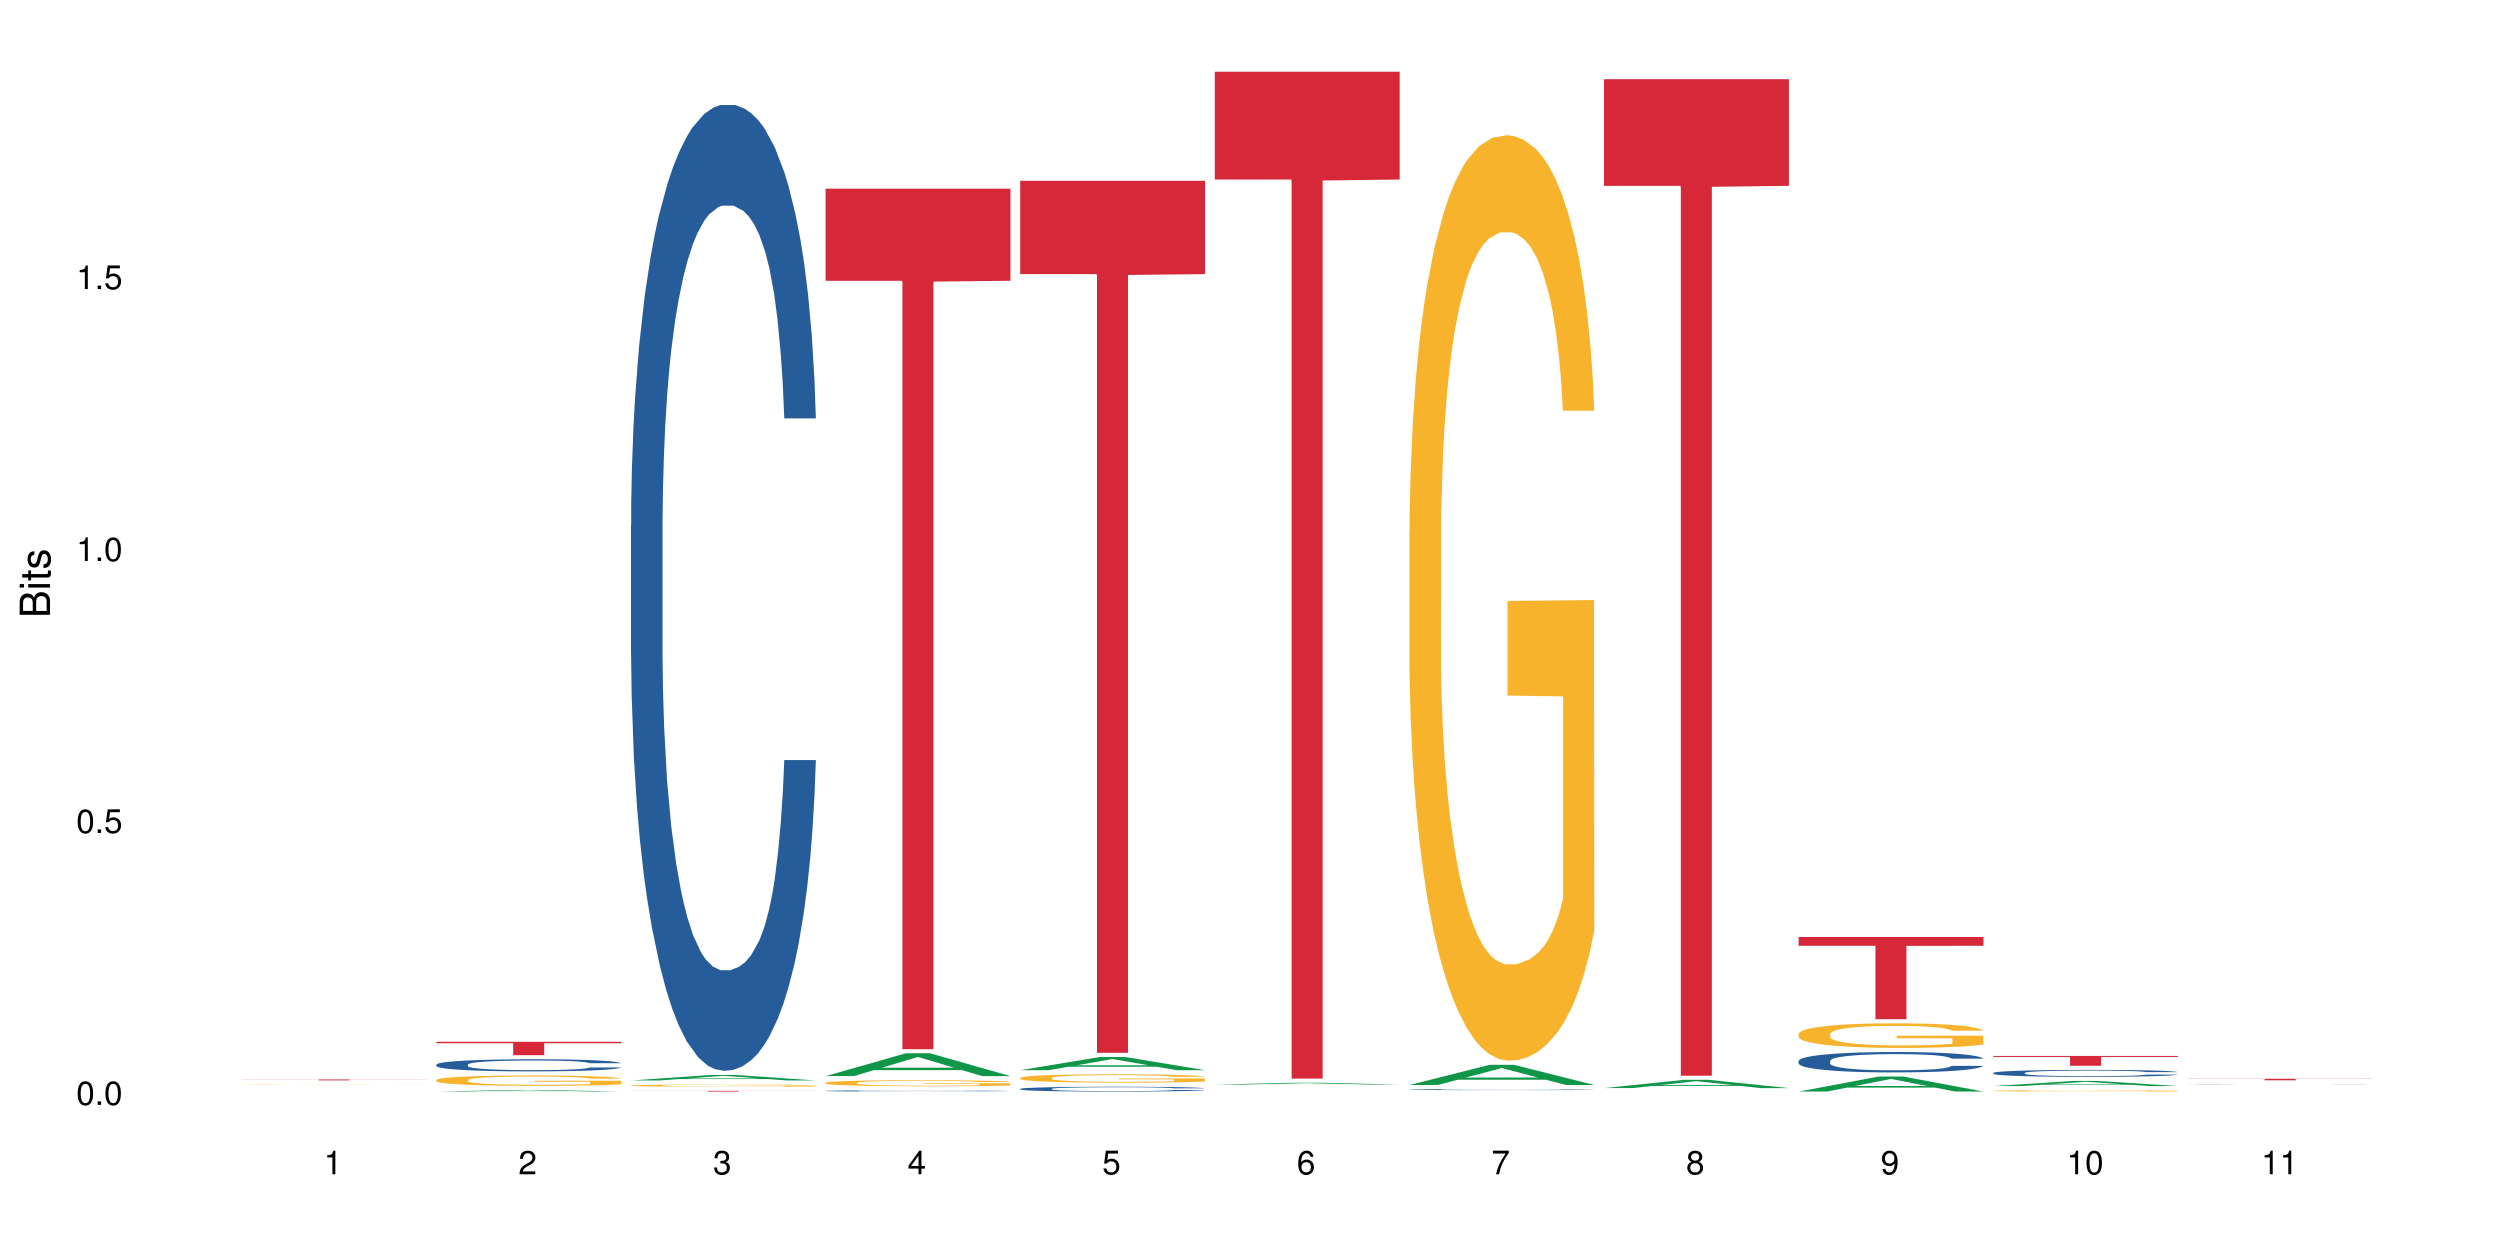 <?xml version="1.0" encoding="UTF-8"?>
<svg xmlns="http://www.w3.org/2000/svg" xmlns:xlink="http://www.w3.org/1999/xlink" width="720pt" height="360pt" viewBox="0 0 720 360" version="1.1">
<defs>
<g>
<symbol overflow="visible" id="glyph0-0">
<path style="stroke:none;" d=""/>
</symbol>
<symbol overflow="visible" id="glyph0-1">
<path style="stroke:none;" d="M 2.641 -6.797 C 2 -6.797 1.422 -6.531 1.078 -6.047 C 0.641 -5.453 0.406 -4.547 0.406 -3.297 C 0.406 -1 1.188 0.219 2.641 0.219 C 4.078 0.219 4.859 -1 4.859 -3.234 C 4.859 -4.562 4.656 -5.438 4.203 -6.047 C 3.844 -6.531 3.281 -6.797 2.641 -6.797 Z M 2.641 -6.047 C 3.547 -6.047 4 -5.125 4 -3.312 C 4 -1.375 3.562 -0.484 2.625 -0.484 C 1.734 -0.484 1.281 -1.422 1.281 -3.281 C 1.281 -5.141 1.734 -6.047 2.641 -6.047 Z M 2.641 -6.047 "/>
</symbol>
<symbol overflow="visible" id="glyph0-2">
<path style="stroke:none;" d="M 1.828 -1 L 0.828 -1 L 0.828 0 L 1.828 0 Z M 1.828 -1 "/>
</symbol>
<symbol overflow="visible" id="glyph0-3">
<path style="stroke:none;" d="M 4.562 -6.797 L 1.062 -6.797 L 0.547 -3.094 L 1.328 -3.094 C 1.719 -3.562 2.047 -3.734 2.578 -3.734 C 3.484 -3.734 4.062 -3.109 4.062 -2.094 C 4.062 -1.125 3.484 -0.531 2.578 -0.531 C 1.828 -0.531 1.375 -0.906 1.188 -1.672 L 0.328 -1.672 C 0.453 -1.109 0.547 -0.844 0.75 -0.594 C 1.125 -0.078 1.828 0.219 2.594 0.219 C 3.969 0.219 4.922 -0.781 4.922 -2.219 C 4.922 -3.562 4.031 -4.484 2.719 -4.484 C 2.25 -4.484 1.859 -4.359 1.469 -4.062 L 1.734 -5.969 L 4.562 -5.969 Z M 4.562 -6.797 "/>
</symbol>
<symbol overflow="visible" id="glyph0-4">
<path style="stroke:none;" d="M 2.484 -4.844 L 2.484 0 L 3.328 0 L 3.328 -6.797 L 2.766 -6.797 C 2.469 -5.75 2.281 -5.609 0.984 -5.453 L 0.984 -4.844 Z M 2.484 -4.844 "/>
</symbol>
<symbol overflow="visible" id="glyph0-5">
<path style="stroke:none;" d="M 4.859 -0.828 L 1.281 -0.828 C 1.359 -1.391 1.672 -1.75 2.5 -2.234 L 3.469 -2.75 C 4.406 -3.266 4.906 -3.969 4.906 -4.812 C 4.906 -5.375 4.672 -5.906 4.266 -6.266 C 3.859 -6.625 3.375 -6.797 2.719 -6.797 C 1.859 -6.797 1.219 -6.5 0.844 -5.922 C 0.609 -5.562 0.5 -5.125 0.484 -4.438 L 1.328 -4.438 C 1.359 -4.906 1.406 -5.188 1.531 -5.406 C 1.75 -5.812 2.188 -6.062 2.703 -6.062 C 3.469 -6.062 4.031 -5.516 4.031 -4.781 C 4.031 -4.25 3.719 -3.797 3.125 -3.438 L 2.234 -2.938 C 0.812 -2.141 0.406 -1.5 0.328 0 L 4.859 0 Z M 4.859 -0.828 "/>
</symbol>
<symbol overflow="visible" id="glyph0-6">
<path style="stroke:none;" d="M 2.125 -3.125 L 2.578 -3.125 C 3.516 -3.125 3.984 -2.703 3.984 -1.891 C 3.984 -1.031 3.469 -0.531 2.578 -0.531 C 1.656 -0.531 1.203 -0.984 1.156 -1.969 L 0.312 -1.969 C 0.344 -1.422 0.438 -1.078 0.609 -0.766 C 0.953 -0.109 1.625 0.219 2.547 0.219 C 3.953 0.219 4.859 -0.609 4.859 -1.906 C 4.859 -2.766 4.516 -3.25 3.703 -3.516 C 4.344 -3.766 4.656 -4.25 4.656 -4.938 C 4.656 -6.109 3.875 -6.797 2.578 -6.797 C 1.203 -6.797 0.484 -6.047 0.453 -4.609 L 1.297 -4.609 C 1.312 -5.016 1.344 -5.25 1.453 -5.453 C 1.641 -5.828 2.062 -6.062 2.594 -6.062 C 3.344 -6.062 3.797 -5.625 3.797 -4.906 C 3.797 -4.422 3.609 -4.141 3.25 -3.984 C 3.016 -3.891 2.719 -3.844 2.125 -3.844 Z M 2.125 -3.125 "/>
</symbol>
<symbol overflow="visible" id="glyph0-7">
<path style="stroke:none;" d="M 3.141 -1.625 L 3.141 0 L 3.984 0 L 3.984 -1.625 L 4.984 -1.625 L 4.984 -2.391 L 3.984 -2.391 L 3.984 -6.797 L 3.359 -6.797 L 0.266 -2.516 L 0.266 -1.625 Z M 3.141 -2.391 L 1 -2.391 L 3.141 -5.359 Z M 3.141 -2.391 "/>
</symbol>
<symbol overflow="visible" id="glyph0-8">
<path style="stroke:none;" d="M 4.781 -5.031 C 4.609 -6.141 3.891 -6.797 2.844 -6.797 C 2.094 -6.797 1.422 -6.438 1.031 -5.828 C 0.609 -5.172 0.406 -4.344 0.406 -3.094 C 0.406 -1.953 0.578 -1.234 0.984 -0.625 C 1.359 -0.078 1.953 0.219 2.703 0.219 C 3.984 0.219 4.922 -0.734 4.922 -2.078 C 4.922 -3.344 4.062 -4.234 2.844 -4.234 C 2.172 -4.234 1.641 -3.969 1.281 -3.469 C 1.281 -5.125 1.828 -6.047 2.797 -6.047 C 3.391 -6.047 3.797 -5.672 3.938 -5.031 Z M 2.734 -3.484 C 3.547 -3.484 4.062 -2.922 4.062 -2 C 4.062 -1.156 3.484 -0.531 2.703 -0.531 C 1.922 -0.531 1.328 -1.188 1.328 -2.047 C 1.328 -2.891 1.906 -3.484 2.734 -3.484 Z M 2.734 -3.484 "/>
</symbol>
<symbol overflow="visible" id="glyph0-9">
<path style="stroke:none;" d="M 4.984 -6.797 L 0.438 -6.797 L 0.438 -5.969 L 4.109 -5.969 C 2.5 -3.656 1.828 -2.234 1.328 0 L 2.219 0 C 2.594 -2.172 3.453 -4.047 4.984 -6.094 Z M 4.984 -6.797 "/>
</symbol>
<symbol overflow="visible" id="glyph0-10">
<path style="stroke:none;" d="M 3.75 -3.578 C 4.453 -4 4.688 -4.344 4.688 -4.984 C 4.688 -6.047 3.844 -6.797 2.641 -6.797 C 1.438 -6.797 0.594 -6.047 0.594 -4.984 C 0.594 -4.359 0.828 -4.016 1.516 -3.578 C 0.734 -3.203 0.359 -2.641 0.359 -1.891 C 0.359 -0.641 1.297 0.219 2.641 0.219 C 3.984 0.219 4.922 -0.641 4.922 -1.875 C 4.922 -2.641 4.531 -3.203 3.75 -3.578 Z M 2.641 -6.047 C 3.359 -6.047 3.812 -5.625 3.812 -4.969 C 3.812 -4.344 3.344 -3.922 2.641 -3.922 C 1.922 -3.922 1.453 -4.344 1.453 -4.984 C 1.453 -5.625 1.922 -6.047 2.641 -6.047 Z M 2.641 -3.203 C 3.484 -3.203 4.062 -2.672 4.062 -1.875 C 4.062 -1.062 3.484 -0.531 2.625 -0.531 C 1.797 -0.531 1.219 -1.078 1.219 -1.875 C 1.219 -2.672 1.797 -3.203 2.641 -3.203 Z M 2.641 -3.203 "/>
</symbol>
<symbol overflow="visible" id="glyph0-11">
<path style="stroke:none;" d="M 0.516 -1.547 C 0.672 -0.438 1.406 0.219 2.438 0.219 C 3.188 0.219 3.859 -0.141 4.266 -0.75 C 4.688 -1.406 4.891 -2.25 4.891 -3.484 C 4.891 -4.625 4.703 -5.359 4.312 -5.953 C 3.938 -6.5 3.344 -6.797 2.594 -6.797 C 1.297 -6.797 0.359 -5.844 0.359 -4.516 C 0.359 -3.25 1.234 -2.344 2.453 -2.344 C 3.094 -2.344 3.562 -2.578 4.016 -3.109 C 4 -1.453 3.469 -0.531 2.5 -0.531 C 1.906 -0.531 1.484 -0.906 1.359 -1.547 Z M 2.578 -6.062 C 3.375 -6.062 3.969 -5.406 3.969 -4.531 C 3.969 -3.688 3.375 -3.094 2.547 -3.094 C 1.734 -3.094 1.234 -3.672 1.234 -4.578 C 1.234 -5.438 1.797 -6.062 2.578 -6.062 Z M 2.578 -6.062 "/>
</symbol>
<symbol overflow="visible" id="glyph1-0">
<path style="stroke:none;" d=""/>
</symbol>
<symbol overflow="visible" id="glyph1-1">
<path style="stroke:none;" d="M 0 -0.953 L 0 -4.891 C 0 -5.719 -0.234 -6.344 -0.734 -6.797 C -1.188 -7.234 -1.812 -7.469 -2.5 -7.469 C -3.547 -7.469 -4.188 -7 -4.625 -5.875 C -4.984 -6.672 -5.641 -7.094 -6.531 -7.094 C -7.156 -7.094 -7.734 -6.859 -8.141 -6.391 C -8.562 -5.938 -8.75 -5.344 -8.75 -4.5 L -8.75 -0.953 Z M -4.984 -2.062 L -7.766 -2.062 L -7.766 -4.219 C -7.766 -4.844 -7.688 -5.203 -7.453 -5.5 C -7.219 -5.812 -6.859 -5.969 -6.375 -5.969 C -5.906 -5.969 -5.531 -5.812 -5.297 -5.5 C -5.062 -5.203 -4.984 -4.844 -4.984 -4.219 Z M -0.984 -2.062 L -4 -2.062 L -4 -4.781 C -4 -5.328 -3.859 -5.688 -3.578 -5.953 C -3.297 -6.219 -2.922 -6.359 -2.484 -6.359 C -2.062 -6.359 -1.688 -6.219 -1.406 -5.953 C -1.109 -5.688 -0.984 -5.328 -0.984 -4.781 Z M -0.984 -2.062 "/>
</symbol>
<symbol overflow="visible" id="glyph1-2">
<path style="stroke:none;" d="M -6.281 -1.797 L -6.281 -0.797 L 0 -0.797 L 0 -1.797 Z M -8.75 -1.797 L -8.75 -0.797 L -7.484 -0.797 L -7.484 -1.797 Z M -8.75 -1.797 "/>
</symbol>
<symbol overflow="visible" id="glyph1-3">
<path style="stroke:none;" d="M -6.281 -3.047 L -6.281 -2.016 L -8.016 -2.016 L -8.016 -1.016 L -6.281 -1.016 L -6.281 -0.172 L -5.469 -0.172 L -5.469 -1.016 L -0.719 -1.016 C -0.078 -1.016 0.281 -1.453 0.281 -2.234 C 0.281 -2.469 0.25 -2.719 0.188 -3.047 L -0.641 -3.047 C -0.609 -2.922 -0.594 -2.766 -0.594 -2.562 C -0.594 -2.141 -0.719 -2.016 -1.156 -2.016 L -5.469 -2.016 L -5.469 -3.047 Z M -6.281 -3.047 "/>
</symbol>
<symbol overflow="visible" id="glyph1-4">
<path style="stroke:none;" d="M -4.531 -5.25 C -5.766 -5.25 -6.469 -4.422 -6.469 -2.969 C -6.469 -1.516 -5.719 -0.562 -4.547 -0.562 C -3.562 -0.562 -3.094 -1.062 -2.734 -2.562 L -2.516 -3.484 C -2.344 -4.188 -2.094 -4.469 -1.625 -4.469 C -1.047 -4.469 -0.641 -3.875 -0.641 -3 C -0.641 -2.453 -0.797 -2 -1.062 -1.75 C -1.25 -1.594 -1.422 -1.531 -1.875 -1.469 L -1.875 -0.406 C -0.422 -0.453 0.281 -1.266 0.281 -2.922 C 0.281 -4.5 -0.5 -5.516 -1.719 -5.516 C -2.656 -5.516 -3.172 -4.984 -3.469 -3.734 L -3.703 -2.766 C -3.891 -1.953 -4.156 -1.609 -4.594 -1.609 C -5.172 -1.609 -5.547 -2.125 -5.547 -2.938 C -5.547 -3.75 -5.203 -4.172 -4.531 -4.203 Z M -4.531 -5.25 "/>
</symbol>
</g>
</defs>
<g id="surface111284">
<rect x="0" y="0" width="720" height="360" style="fill:rgb(100%,100%,100%);fill-opacity:1;stroke:none;"/>
<path style=" stroke:none;fill-rule:nonzero;fill:rgb(96.863%,70.196%,16.863%);fill-opacity:1;" d="M 69.629 312.367 L 69.695 312.367 L 69.953 312.363 L 70.602 312.359 L 71.449 312.355 L 72.355 312.352 L 72.941 312.352 L 73.914 312.348 L 74.758 312.348 L 76.902 312.344 L 79.629 312.34 L 81.121 312.34 L 82.809 312.336 L 86.316 312.336 L 89.691 312.332 L 102.355 312.332 L 105.992 312.336 L 111.379 312.336 L 113.457 312.34 L 116.965 312.34 L 118.523 312.344 L 119.82 312.348 L 120.926 312.348 L 121.898 312.352 L 122.484 312.355 L 122.875 312.355 L 113.328 312.355 L 112.742 312.352 L 111.77 312.352 L 110.797 312.348 L 109.82 312.348 L 108.004 312.344 L 102.613 312.344 L 100.473 312.34 L 95.73 312.34 L 92.613 312.344 L 85.926 312.344 L 83.98 312.348 L 82.68 312.352 L 81.965 312.352 L 81.059 312.355 L 80.406 312.355 L 79.695 312.359 L 79.305 312.359 L 78.785 312.367 L 78.719 312.379 L 78.914 312.383 L 79.305 312.387 L 79.824 312.387 L 80.602 312.391 L 81.383 312.391 L 82.746 312.395 L 83.914 312.398 L 84.824 312.398 L 86.578 312.402 L 92.875 312.402 L 94.5 312.406 L 104.305 312.406 L 106.77 312.402 L 112.809 312.402 L 113.914 312.398 L 113.914 312.383 L 97.875 312.383 L 97.875 312.375 L 122.809 312.375 L 122.875 312.402 L 121.512 312.402 L 119.82 312.406 L 118.199 312.406 L 116.512 312.41 L 109.172 312.41 L 106.445 312.414 L 90.277 312.414 L 88.199 312.41 L 83.523 312.41 L 81.836 312.406 L 78.332 312.406 L 76.773 312.402 L 75.734 312.402 L 74.695 312.398 L 73.59 312.398 L 72.551 312.395 L 71.773 312.391 L 71.059 312.391 L 70.02 312.383 L 69.758 312.383 L 69.629 312.379 Z M 69.629 312.367 "/>
<path style=" stroke:none;fill-rule:nonzero;fill:rgb(83.922%,15.686%,22.353%);fill-opacity:1;" d="M 69.629 310.883 L 122.875 310.883 L 122.875 310.914 L 100.684 310.914 L 100.684 311.152 L 91.754 311.152 L 91.754 310.914 L 69.629 310.914 Z M 69.629 310.883 "/>
<path style=" stroke:none;fill-rule:nonzero;fill:rgb(6.275%,58.824%,28.235%);fill-opacity:1;" d="M 125.676 314.371 L 125.734 314.371 L 148.77 313.906 L 155.77 313.906 L 178.918 314.371 L 170.785 314.371 L 164.984 314.25 L 139.555 314.25 L 133.867 314.371 L 125.676 314.371 L 142 314.199 L 162.652 314.199 L 152.355 313.98 L 152.242 313.98 L 152.129 313.984 L 141.945 314.199 L 142 314.199 Z M 125.676 314.371 "/>
<path style=" stroke:none;fill-rule:nonzero;fill:rgb(14.51%,36.078%,60%);fill-opacity:1;" d="M 125.676 306.59 L 125.742 306.586 L 125.742 306.512 L 125.934 306.391 L 126.391 306.234 L 126.844 306.129 L 128.012 305.941 L 129.637 305.762 L 131.324 305.621 L 132.559 305.539 L 133.664 305.473 L 136.195 305.355 L 137.816 305.293 L 139.57 305.242 L 141.715 305.188 L 143.273 305.156 L 146.777 305.102 L 149.375 305.082 L 151.391 305.07 L 155.738 305.07 L 158.336 305.086 L 160.219 305.102 L 162.297 305.125 L 164.051 305.156 L 167.102 305.227 L 169.828 305.312 L 171.062 305.363 L 173.012 305.465 L 174.504 305.559 L 175.543 305.645 L 176.711 305.762 L 177.75 305.902 L 178.531 306.066 L 178.918 306.203 L 169.828 306.203 L 169.375 306.078 L 168.855 305.977 L 167.883 305.848 L 166.906 305.754 L 165.543 305.66 L 164.309 305.602 L 162.621 305.539 L 161.129 305.504 L 159.57 305.473 L 158.078 305.453 L 155.219 305.434 L 151.906 305.434 L 150.676 305.441 L 148.141 305.469 L 146.777 305.488 L 144.832 305.535 L 143.469 305.574 L 141.844 305.641 L 140.738 305.695 L 139.375 305.777 L 138.402 305.852 L 137.297 305.957 L 136.648 306.035 L 136.066 306.125 L 135.547 306.23 L 135.156 306.34 L 134.895 306.461 L 134.766 306.574 L 134.766 307.07 L 134.895 307.184 L 135.219 307.316 L 136.066 307.512 L 137.297 307.68 L 138.727 307.816 L 140.09 307.91 L 140.871 307.957 L 141.91 308.008 L 143.531 308.07 L 145.871 308.133 L 147.234 308.16 L 149.312 308.184 L 151.453 308.199 L 154.312 308.199 L 156.844 308.184 L 158.531 308.168 L 160.285 308.145 L 162.688 308.09 L 164.18 308.039 L 165.48 307.977 L 166.453 307.918 L 167.102 307.867 L 168.074 307.766 L 168.855 307.66 L 169.441 307.547 L 169.828 307.438 L 178.918 307.438 L 178.531 307.566 L 177.945 307.691 L 177.363 307.785 L 176.453 307.895 L 175.414 307.992 L 173.922 308.105 L 172.688 308.18 L 171.062 308.258 L 169.57 308.32 L 167.945 308.375 L 165.543 308.438 L 163.984 308.469 L 162.297 308.496 L 160.285 308.523 L 157.754 308.547 L 155.023 308.559 L 152.492 308.562 L 149.766 308.555 L 147.754 308.543 L 145.09 308.516 L 141.777 308.457 L 139.375 308.395 L 137.492 308.336 L 135.871 308.27 L 134.051 308.184 L 131.715 308.047 L 130.285 307.938 L 129.312 307.848 L 128.207 307.723 L 127.43 307.609 L 126.52 307.434 L 125.871 307.207 L 125.676 307.031 Z M 125.676 306.59 "/>
<path style=" stroke:none;fill-rule:nonzero;fill:rgb(96.863%,70.196%,16.863%);fill-opacity:1;" d="M 125.676 311.02 L 125.742 311.016 L 125.742 310.961 L 126 310.84 L 126.648 310.672 L 127.492 310.531 L 128.402 310.422 L 128.988 310.367 L 129.961 310.285 L 130.805 310.223 L 132.949 310.102 L 135.676 309.988 L 137.168 309.938 L 138.855 309.891 L 141.258 309.84 L 142.363 309.82 L 145.738 309.777 L 149.57 309.75 L 153.793 309.742 L 155.738 309.742 L 158.402 309.754 L 162.039 309.785 L 164.117 309.812 L 165.738 309.84 L 167.426 309.875 L 169.504 309.93 L 171.453 309.996 L 173.012 310.059 L 174.57 310.141 L 175.867 310.23 L 176.973 310.324 L 177.945 310.438 L 178.531 310.535 L 178.918 310.629 L 169.895 310.629 L 169.375 310.535 L 168.789 310.461 L 167.816 310.371 L 166.844 310.305 L 165.867 310.254 L 164.051 310.184 L 162.492 310.141 L 160.543 310.102 L 158.66 310.078 L 156.52 310.059 L 155.219 310.055 L 151.777 310.055 L 148.66 310.074 L 146.844 310.094 L 145.543 310.117 L 143.727 310.16 L 142.621 310.191 L 141.973 310.211 L 140.027 310.297 L 138.727 310.375 L 138.012 310.426 L 137.105 310.508 L 136.453 310.582 L 135.738 310.691 L 135.352 310.773 L 134.832 310.957 L 134.766 311.449 L 134.961 311.551 L 135.352 311.664 L 135.871 311.762 L 136.648 311.863 L 137.43 311.945 L 138.793 312.051 L 139.961 312.121 L 140.871 312.168 L 142.621 312.242 L 143.336 312.266 L 145.023 312.316 L 146.777 312.352 L 148.922 312.387 L 150.543 312.402 L 153.141 312.414 L 156.453 312.414 L 160.348 312.398 L 162.816 312.379 L 164.504 312.355 L 165.609 312.336 L 166.973 312.305 L 167.945 312.277 L 168.855 312.25 L 169.961 312.203 L 169.961 311.551 L 153.922 311.547 L 153.922 311.242 L 178.855 311.242 L 178.918 312.305 L 177.555 312.379 L 175.867 312.449 L 174.246 312.504 L 172.555 312.551 L 170.152 312.602 L 168.207 312.637 L 165.219 312.676 L 162.492 312.699 L 159.637 312.715 L 157.102 312.723 L 154.117 312.727 L 151.453 312.719 L 148.598 312.703 L 146.324 312.684 L 144.246 312.656 L 142.168 312.621 L 139.57 312.562 L 137.883 312.516 L 136.129 312.457 L 134.375 312.391 L 132.816 312.316 L 131.777 312.262 L 130.742 312.195 L 129.637 312.113 L 128.598 312.02 L 127.82 311.938 L 127.105 311.84 L 126.586 311.75 L 126.066 311.629 L 125.805 311.531 L 125.676 311.445 Z M 125.676 311.02 "/>
<path style=" stroke:none;fill-rule:nonzero;fill:rgb(83.922%,15.686%,22.353%);fill-opacity:1;" d="M 125.676 300.047 L 178.918 300.047 L 178.918 300.457 L 156.73 300.461 L 156.73 303.891 L 147.801 303.891 L 147.801 300.465 L 147.672 300.457 L 125.676 300.457 Z M 125.676 300.047 "/>
<path style=" stroke:none;fill-rule:nonzero;fill:rgb(6.275%,58.824%,28.235%);fill-opacity:1;" d="M 181.723 311.176 L 181.777 311.176 L 204.816 309.582 L 211.812 309.582 L 234.965 311.176 L 226.832 311.176 L 221.031 310.762 L 195.602 310.762 L 189.914 311.176 L 181.723 311.176 L 198.047 310.59 L 218.695 310.586 L 208.402 309.84 L 208.289 309.84 L 208.172 309.844 L 197.992 310.586 L 198.047 310.59 Z M 181.723 311.176 "/>
<path style=" stroke:none;fill-rule:nonzero;fill:rgb(14.51%,36.078%,60%);fill-opacity:1;" d="M 181.723 151.273 L 181.785 151.02 L 181.785 144.914 L 181.98 135.254 L 182.438 123.051 L 182.891 114.66 L 184.059 99.66 L 185.684 85.168 L 187.371 73.98 L 188.605 67.367 L 189.707 62.285 L 192.242 52.875 L 193.863 48.047 L 195.617 43.723 L 197.762 39.402 L 199.32 36.859 L 202.824 32.789 L 205.422 31.012 L 207.434 30.246 L 211.785 30.246 L 214.383 31.266 L 216.266 32.535 L 218.344 34.57 L 220.098 36.859 L 223.148 42.453 L 225.875 49.57 L 227.109 53.641 L 229.059 61.52 L 230.551 69.148 L 231.59 75.758 L 232.758 85.168 L 233.797 96.609 L 234.578 109.574 L 234.965 120.508 L 225.875 120.508 L 225.422 110.336 L 224.902 102.457 L 223.926 92.031 L 222.953 84.656 L 221.59 77.285 L 220.355 72.453 L 218.668 67.621 L 217.176 64.57 L 215.617 62.285 L 214.121 60.758 L 211.266 59.234 L 207.953 59.234 L 206.723 59.742 L 204.188 61.773 L 202.824 63.555 L 200.875 67.113 L 199.512 70.418 L 197.891 75.504 L 196.785 79.828 L 195.422 86.438 L 194.449 92.285 L 193.344 100.676 L 192.695 107.031 L 192.109 114.152 L 191.59 122.543 L 191.203 131.441 L 190.941 140.848 L 190.812 150 L 190.812 189.41 L 190.941 198.562 L 191.266 209.242 L 192.109 224.75 L 193.344 238.227 L 194.773 248.906 L 196.137 256.531 L 196.918 260.094 L 197.953 264.16 L 199.578 269.246 L 201.914 274.332 L 203.281 276.363 L 205.355 278.398 L 207.5 279.414 L 210.355 279.414 L 212.891 278.398 L 214.578 277.129 L 216.332 275.094 L 218.734 270.77 L 220.227 266.703 L 221.523 261.871 L 222.5 257.043 L 223.148 252.973 L 224.121 245.09 L 224.902 236.445 L 225.484 227.547 L 225.875 218.902 L 234.965 218.902 L 234.578 229.074 L 233.992 238.988 L 233.406 246.363 L 232.5 255.262 L 231.461 263.145 L 229.965 272.043 L 228.734 277.891 L 227.109 284.246 L 225.617 289.078 L 223.992 293.398 L 221.59 298.484 L 220.031 301.027 L 218.344 303.316 L 216.332 305.352 L 213.797 307.129 L 211.07 308.148 L 208.539 308.402 L 205.812 307.891 L 203.801 306.875 L 201.137 304.586 L 197.824 300.012 L 195.422 295.18 L 193.539 290.348 L 191.918 285.266 L 190.098 278.398 L 187.762 267.211 L 186.332 258.566 L 185.359 251.449 L 184.254 241.531 L 183.477 232.633 L 182.566 218.395 L 181.918 200.344 L 181.723 186.359 Z M 181.723 151.273 "/>
<path style=" stroke:none;fill-rule:nonzero;fill:rgb(96.863%,70.196%,16.863%);fill-opacity:1;" d="M 181.723 312.625 L 181.785 312.625 L 181.785 312.613 L 182.047 312.586 L 182.695 312.551 L 183.539 312.523 L 184.449 312.5 L 185.035 312.488 L 186.008 312.469 L 186.852 312.457 L 188.996 312.434 L 191.723 312.41 L 193.215 312.398 L 194.902 312.387 L 197.305 312.379 L 198.41 312.375 L 201.785 312.363 L 205.617 312.359 L 209.836 312.355 L 211.785 312.359 L 214.449 312.359 L 218.082 312.367 L 220.16 312.371 L 221.785 312.379 L 223.473 312.387 L 225.551 312.395 L 227.5 312.41 L 230.617 312.441 L 231.914 312.461 L 233.02 312.48 L 233.992 312.504 L 234.578 312.523 L 234.965 312.543 L 225.941 312.543 L 225.422 312.523 L 224.836 312.508 L 223.863 312.488 L 222.891 312.477 L 221.914 312.465 L 220.098 312.449 L 218.539 312.441 L 216.59 312.434 L 214.707 312.426 L 212.566 312.426 L 211.266 312.422 L 207.824 312.422 L 204.707 312.426 L 202.891 312.43 L 201.59 312.438 L 199.773 312.445 L 198.668 312.453 L 198.02 312.457 L 196.07 312.473 L 194.773 312.488 L 194.059 312.5 L 193.148 312.516 L 192.5 312.531 L 191.785 312.555 L 191.398 312.574 L 190.879 312.613 L 190.812 312.715 L 191.008 312.734 L 191.398 312.758 L 191.918 312.781 L 192.695 312.801 L 193.477 312.82 L 194.84 312.84 L 196.008 312.855 L 196.918 312.867 L 198.668 312.879 L 199.383 312.887 L 201.07 312.895 L 202.824 312.902 L 204.969 312.91 L 206.59 312.914 L 209.188 312.918 L 212.5 312.918 L 216.395 312.914 L 218.863 312.91 L 220.551 312.906 L 221.656 312.902 L 223.02 312.895 L 223.992 312.891 L 224.902 312.883 L 226.004 312.871 L 226.004 312.734 L 209.969 312.734 L 209.969 312.672 L 234.902 312.672 L 234.965 312.895 L 233.602 312.91 L 231.914 312.926 L 230.293 312.938 L 228.602 312.945 L 226.199 312.957 L 224.254 312.965 L 221.266 312.973 L 218.539 312.977 L 215.68 312.98 L 207.5 312.98 L 204.645 312.977 L 202.371 312.973 L 200.293 312.969 L 198.215 312.961 L 195.617 312.949 L 193.93 312.938 L 192.176 312.926 L 190.422 312.91 L 188.863 312.898 L 187.824 312.883 L 186.785 312.871 L 185.684 312.855 L 184.645 312.836 L 183.863 312.816 L 183.152 312.797 L 182.633 312.777 L 182.113 312.754 L 181.852 312.73 L 181.723 312.715 Z M 181.723 312.625 "/>
<path style=" stroke:none;fill-rule:nonzero;fill:rgb(83.922%,15.686%,22.353%);fill-opacity:1;" d="M 181.723 314.16 L 234.965 314.16 L 234.965 314.184 L 212.777 314.184 L 212.777 314.371 L 203.848 314.371 L 203.848 314.184 L 181.723 314.184 Z M 181.723 314.16 "/>
<path style=" stroke:none;fill-rule:nonzero;fill:rgb(6.275%,58.824%,28.235%);fill-opacity:1;" d="M 237.77 309.914 L 237.824 309.91 L 260.863 303.348 L 267.859 303.348 L 291.012 309.922 L 282.879 309.922 L 277.074 308.207 L 251.648 308.207 L 245.961 309.914 L 237.77 309.914 L 254.094 307.496 L 274.742 307.488 L 264.449 304.422 L 264.332 304.414 L 264.219 304.434 L 254.039 307.488 L 254.094 307.496 Z M 237.77 309.914 "/>
<path style=" stroke:none;fill-rule:nonzero;fill:rgb(14.51%,36.078%,60%);fill-opacity:1;" d="M 237.77 314.176 L 237.832 314.176 L 237.832 314.168 L 238.027 314.156 L 238.484 314.141 L 238.938 314.129 L 240.105 314.109 L 241.73 314.094 L 243.418 314.078 L 244.652 314.07 L 245.754 314.066 L 248.289 314.055 L 249.91 314.047 L 251.664 314.043 L 253.805 314.035 L 255.363 314.031 L 258.871 314.027 L 261.469 314.027 L 263.48 314.023 L 267.832 314.023 L 270.43 314.027 L 272.312 314.027 L 274.391 314.031 L 276.145 314.031 L 279.195 314.039 L 281.922 314.051 L 283.156 314.055 L 285.105 314.062 L 286.598 314.074 L 287.637 314.082 L 288.805 314.094 L 289.844 314.105 L 290.621 314.125 L 291.012 314.137 L 281.922 314.137 L 281.469 314.125 L 280.949 314.113 L 279.973 314.102 L 279 314.094 L 277.637 314.082 L 276.402 314.078 L 274.715 314.07 L 273.223 314.066 L 271.664 314.066 L 270.168 314.062 L 260.234 314.062 L 258.871 314.066 L 256.922 314.07 L 255.559 314.074 L 253.938 314.082 L 252.832 314.086 L 251.469 314.094 L 250.496 314.102 L 249.391 314.113 L 248.742 314.121 L 248.156 314.129 L 247.637 314.141 L 247.25 314.152 L 246.988 314.164 L 246.859 314.172 L 246.859 314.223 L 246.988 314.234 L 247.312 314.246 L 248.156 314.266 L 249.391 314.285 L 250.82 314.297 L 252.184 314.305 L 252.961 314.312 L 254 314.316 L 255.625 314.32 L 257.961 314.328 L 259.324 314.332 L 261.402 314.332 L 263.547 314.336 L 266.402 314.336 L 268.938 314.332 L 270.625 314.332 L 272.379 314.328 L 274.781 314.324 L 276.273 314.32 L 277.57 314.312 L 278.547 314.309 L 279.195 314.301 L 280.168 314.293 L 280.949 314.281 L 281.531 314.27 L 281.922 314.258 L 291.012 314.258 L 290.621 314.273 L 290.039 314.285 L 289.453 314.293 L 288.547 314.305 L 287.508 314.312 L 286.012 314.324 L 284.777 314.332 L 283.156 314.34 L 281.664 314.348 L 280.039 314.352 L 277.637 314.359 L 276.078 314.363 L 274.391 314.363 L 272.379 314.367 L 269.844 314.367 L 267.117 314.371 L 261.859 314.371 L 259.844 314.367 L 257.184 314.367 L 253.871 314.359 L 251.469 314.355 L 249.586 314.348 L 247.961 314.344 L 246.145 314.332 L 243.809 314.32 L 242.379 314.309 L 241.406 314.301 L 240.301 314.289 L 239.523 314.277 L 238.613 314.258 L 237.965 314.234 L 237.77 314.219 Z M 237.77 314.176 "/>
<path style=" stroke:none;fill-rule:nonzero;fill:rgb(96.863%,70.196%,16.863%);fill-opacity:1;" d="M 237.77 311.848 L 237.832 311.848 L 237.832 311.816 L 238.094 311.742 L 238.742 311.645 L 239.586 311.562 L 240.496 311.5 L 241.078 311.465 L 242.055 311.418 L 242.898 311.383 L 245.039 311.312 L 247.77 311.246 L 249.262 311.215 L 250.949 311.188 L 253.352 311.16 L 254.457 311.148 L 257.832 311.121 L 261.664 311.105 L 265.883 311.102 L 267.832 311.102 L 270.492 311.109 L 274.129 311.125 L 276.207 311.145 L 277.832 311.16 L 279.52 311.18 L 281.598 311.211 L 283.547 311.25 L 285.105 311.289 L 286.66 311.336 L 287.961 311.387 L 289.066 311.441 L 290.039 311.508 L 290.621 311.566 L 291.012 311.621 L 281.988 311.621 L 281.469 311.566 L 280.883 311.523 L 279.91 311.469 L 278.934 311.43 L 277.961 311.402 L 276.145 311.359 L 274.586 311.332 L 272.637 311.312 L 270.754 311.297 L 268.609 311.289 L 267.312 311.285 L 263.871 311.285 L 260.754 311.297 L 258.938 311.309 L 257.637 311.32 L 255.82 311.344 L 254.715 311.363 L 254.066 311.375 L 252.117 311.426 L 250.82 311.473 L 250.105 311.5 L 249.195 311.551 L 248.547 311.594 L 247.832 311.656 L 247.441 311.703 L 246.922 311.812 L 246.859 312.098 L 247.055 312.16 L 247.441 312.223 L 247.961 312.281 L 248.742 312.344 L 249.52 312.387 L 250.883 312.449 L 252.055 312.492 L 252.961 312.52 L 254.715 312.562 L 255.43 312.574 L 257.117 312.605 L 258.871 312.629 L 261.016 312.645 L 262.637 312.656 L 265.234 312.664 L 268.547 312.664 L 272.441 312.652 L 274.91 312.641 L 276.598 312.629 L 277.703 312.617 L 279.066 312.602 L 280.039 312.586 L 280.949 312.566 L 282.051 312.539 L 282.051 312.16 L 266.016 312.156 L 266.016 311.98 L 290.949 311.977 L 291.012 312.602 L 289.648 312.645 L 287.961 312.684 L 286.336 312.715 L 284.648 312.742 L 282.246 312.773 L 280.297 312.793 L 277.312 312.816 L 274.586 312.828 L 271.727 312.84 L 269.195 312.844 L 263.547 312.844 L 260.688 312.832 L 258.418 312.82 L 256.34 312.805 L 254.262 312.781 L 251.664 312.75 L 249.977 312.723 L 248.223 312.688 L 246.469 312.648 L 244.91 312.605 L 243.871 312.574 L 242.832 312.535 L 241.73 312.488 L 240.691 312.434 L 239.91 312.383 L 239.195 312.328 L 238.676 312.273 L 238.156 312.203 L 237.898 312.145 L 237.77 312.098 Z M 237.77 311.848 "/>
<path style=" stroke:none;fill-rule:nonzero;fill:rgb(83.922%,15.686%,22.353%);fill-opacity:1;" d="M 237.77 54.336 L 291.012 54.336 L 291.012 80.863 L 268.82 81.098 L 268.82 302.168 L 259.895 302.168 L 259.895 81.328 L 259.766 80.863 L 237.77 80.863 Z M 237.77 54.336 "/>
<path style=" stroke:none;fill-rule:nonzero;fill:rgb(6.275%,58.824%,28.235%);fill-opacity:1;" d="M 293.816 308.211 L 293.871 308.211 L 316.91 304.395 L 323.906 304.395 L 347.059 308.215 L 338.926 308.215 L 333.121 307.219 L 307.695 307.219 L 302.008 308.211 L 293.816 308.211 L 310.141 306.805 L 330.789 306.801 L 320.492 305.02 L 320.379 305.016 L 320.266 305.027 L 310.082 306.801 L 310.141 306.805 Z M 293.816 308.211 "/>
<path style=" stroke:none;fill-rule:nonzero;fill:rgb(14.51%,36.078%,60%);fill-opacity:1;" d="M 293.816 313.59 L 293.879 313.586 L 293.879 313.559 L 294.074 313.508 L 294.527 313.449 L 294.984 313.406 L 296.152 313.332 L 297.777 313.258 L 299.465 313.203 L 300.699 313.172 L 301.801 313.145 L 304.332 313.098 L 305.957 313.074 L 307.711 313.055 L 309.852 313.031 L 311.41 313.02 L 314.918 313 L 317.516 312.988 L 319.527 312.984 L 323.879 312.984 L 326.477 312.992 L 328.359 312.996 L 330.438 313.008 L 332.191 313.02 L 335.242 313.047 L 337.969 313.082 L 339.203 313.102 L 341.148 313.141 L 342.645 313.18 L 343.684 313.211 L 344.852 313.258 L 345.891 313.316 L 346.668 313.379 L 347.059 313.434 L 337.969 313.434 L 337.516 313.383 L 336.996 313.344 L 336.02 313.293 L 335.047 313.258 L 333.684 313.219 L 332.449 313.195 L 330.762 313.172 L 329.266 313.156 L 327.711 313.145 L 326.215 313.137 L 323.359 313.129 L 320.047 313.129 L 318.812 313.133 L 316.281 313.145 L 314.918 313.152 L 312.969 313.168 L 311.605 313.188 L 309.984 313.211 L 308.879 313.234 L 307.516 313.266 L 306.543 313.293 L 305.438 313.336 L 304.789 313.367 L 304.203 313.402 L 303.684 313.445 L 303.293 313.488 L 303.035 313.535 L 302.906 313.582 L 302.906 313.777 L 303.035 313.824 L 303.359 313.879 L 304.203 313.953 L 305.438 314.02 L 306.867 314.074 L 308.23 314.113 L 309.008 314.129 L 310.047 314.152 L 311.672 314.176 L 314.008 314.199 L 315.371 314.211 L 317.449 314.223 L 319.594 314.227 L 322.449 314.227 L 324.98 314.223 L 326.672 314.215 L 328.422 314.203 L 330.824 314.184 L 332.32 314.164 L 333.617 314.141 L 334.594 314.113 L 335.242 314.094 L 336.215 314.055 L 336.996 314.012 L 337.578 313.969 L 337.969 313.926 L 347.059 313.926 L 346.668 313.977 L 346.086 314.023 L 345.5 314.062 L 344.59 314.105 L 343.551 314.145 L 342.059 314.191 L 340.824 314.219 L 339.203 314.25 L 337.707 314.273 L 336.086 314.297 L 333.684 314.32 L 332.125 314.332 L 330.438 314.344 L 328.422 314.355 L 325.891 314.363 L 323.164 314.371 L 320.633 314.371 L 317.906 314.367 L 315.891 314.363 L 313.23 314.352 L 309.918 314.328 L 307.516 314.305 L 305.633 314.281 L 304.008 314.254 L 302.191 314.223 L 299.852 314.164 L 298.426 314.121 L 297.449 314.086 L 296.348 314.039 L 295.566 313.992 L 294.66 313.922 L 294.008 313.832 L 293.816 313.762 Z M 293.816 313.59 "/>
<path style=" stroke:none;fill-rule:nonzero;fill:rgb(96.863%,70.196%,16.863%);fill-opacity:1;" d="M 293.816 310.43 L 293.879 310.426 L 293.879 310.383 L 294.141 310.281 L 294.789 310.145 L 295.633 310.035 L 296.543 309.945 L 297.125 309.898 L 298.102 309.832 L 298.945 309.785 L 301.086 309.688 L 303.812 309.594 L 305.309 309.555 L 306.996 309.516 L 309.398 309.477 L 310.504 309.461 L 313.879 309.426 L 317.711 309.402 L 321.93 309.395 L 323.879 309.398 L 326.539 309.406 L 330.176 309.43 L 332.254 309.453 L 333.879 309.477 L 335.566 309.504 L 337.645 309.547 L 339.59 309.602 L 341.148 309.652 L 342.707 309.719 L 344.008 309.789 L 345.109 309.867 L 346.086 309.961 L 346.668 310.035 L 347.059 310.113 L 338.035 310.113 L 337.516 310.035 L 336.93 309.977 L 335.957 309.906 L 334.98 309.852 L 334.008 309.809 L 332.191 309.754 L 330.633 309.719 L 328.684 309.688 L 326.801 309.668 L 324.656 309.652 L 323.359 309.648 L 319.918 309.648 L 316.801 309.664 L 314.984 309.684 L 313.684 309.699 L 311.867 309.734 L 310.762 309.758 L 310.113 309.777 L 308.164 309.844 L 306.867 309.906 L 306.152 309.949 L 305.242 310.016 L 304.594 310.074 L 303.879 310.16 L 303.488 310.227 L 302.969 310.379 L 302.906 310.773 L 303.102 310.859 L 303.488 310.949 L 304.008 311.027 L 304.789 311.109 L 305.566 311.176 L 306.93 311.262 L 308.102 311.316 L 309.008 311.355 L 310.762 311.414 L 311.477 311.434 L 313.164 311.473 L 314.918 311.504 L 317.059 311.531 L 318.684 311.543 L 321.281 311.555 L 324.594 311.555 L 328.488 311.543 L 330.957 311.523 L 332.645 311.508 L 333.746 311.492 L 335.113 311.469 L 336.086 311.445 L 336.996 311.422 L 338.098 311.383 L 338.098 310.859 L 322.059 310.855 L 322.059 310.609 L 346.992 310.605 L 347.059 311.469 L 345.695 311.527 L 344.008 311.582 L 342.383 311.629 L 340.695 311.664 L 338.293 311.707 L 336.344 311.734 L 333.359 311.766 L 330.633 311.785 L 327.773 311.797 L 325.242 311.805 L 322.254 311.805 L 319.594 311.801 L 316.734 311.789 L 314.465 311.77 L 312.387 311.75 L 310.309 311.719 L 307.711 311.676 L 306.023 311.637 L 304.27 311.59 L 302.516 311.535 L 300.957 311.477 L 299.918 311.43 L 298.879 311.379 L 297.777 311.312 L 296.738 311.234 L 295.957 311.168 L 295.242 311.09 L 294.723 311.02 L 294.203 310.918 L 293.945 310.84 L 293.816 310.773 Z M 293.816 310.43 "/>
<path style=" stroke:none;fill-rule:nonzero;fill:rgb(83.922%,15.686%,22.353%);fill-opacity:1;" d="M 293.816 52.066 L 347.059 52.066 L 347.059 78.949 L 324.867 79.184 L 324.867 303.215 L 315.941 303.215 L 315.941 79.422 L 315.812 78.949 L 293.816 78.949 Z M 293.816 52.066 "/>
<path style=" stroke:none;fill-rule:nonzero;fill:rgb(6.275%,58.824%,28.235%);fill-opacity:1;" d="M 349.859 312.359 L 349.918 312.359 L 372.957 311.82 L 379.953 311.82 L 403.105 312.363 L 394.973 312.363 L 389.168 312.219 L 363.742 312.219 L 358.051 312.359 L 349.859 312.359 L 366.188 312.16 L 386.836 312.16 L 376.539 311.906 L 376.426 311.906 L 376.312 311.91 L 366.129 312.16 L 366.188 312.16 Z M 349.859 312.359 "/>
<path style=" stroke:none;fill-rule:nonzero;fill:rgb(83.922%,15.686%,22.353%);fill-opacity:1;" d="M 349.859 20.664 L 403.105 20.664 L 403.105 51.703 L 380.914 51.977 L 380.914 310.641 L 371.988 310.641 L 371.988 52.246 L 371.859 51.703 L 349.859 51.703 Z M 349.859 20.664 "/>
<path style=" stroke:none;fill-rule:nonzero;fill:rgb(6.275%,58.824%,28.235%);fill-opacity:1;" d="M 405.906 312.48 L 405.965 312.477 L 429.004 306.668 L 436 306.668 L 459.152 312.484 L 451.016 312.484 L 445.215 310.969 L 419.789 310.969 L 414.098 312.48 L 405.906 312.48 L 422.234 310.34 L 442.883 310.332 L 432.586 307.617 L 432.473 307.613 L 432.359 307.629 L 422.176 310.332 L 422.234 310.34 Z M 405.906 312.48 "/>
<path style=" stroke:none;fill-rule:nonzero;fill:rgb(14.51%,36.078%,60%);fill-opacity:1;" d="M 405.906 313.797 L 405.973 313.797 L 405.973 313.789 L 406.168 313.781 L 406.621 313.766 L 407.078 313.758 L 408.246 313.742 L 409.867 313.727 L 411.555 313.715 L 412.789 313.707 L 413.895 313.699 L 416.426 313.691 L 418.051 313.684 L 419.805 313.68 L 421.945 313.676 L 423.504 313.672 L 427.012 313.668 L 429.609 313.668 L 431.621 313.664 L 435.973 313.664 L 438.566 313.668 L 440.453 313.668 L 442.527 313.672 L 444.281 313.672 L 447.336 313.68 L 450.062 313.688 L 451.293 313.691 L 453.242 313.699 L 454.734 313.707 L 455.773 313.715 L 456.945 313.727 L 457.984 313.738 L 458.762 313.75 L 459.152 313.762 L 450.062 313.762 L 449.605 313.754 L 449.086 313.742 L 448.113 313.734 L 447.141 313.723 L 445.777 313.715 L 444.543 313.711 L 442.855 313.707 L 441.359 313.703 L 439.801 313.699 L 438.309 313.699 L 435.453 313.695 L 432.141 313.695 L 430.906 313.699 L 428.375 313.699 L 427.012 313.703 L 425.062 313.707 L 423.699 313.711 L 422.074 313.715 L 420.973 313.719 L 419.609 313.727 L 418.633 313.734 L 417.531 313.742 L 416.883 313.75 L 416.297 313.758 L 415.777 313.766 L 415.387 313.773 L 415.129 313.785 L 414.996 313.797 L 414.996 313.84 L 415.129 313.848 L 415.453 313.859 L 416.297 313.875 L 417.531 313.891 L 418.957 313.902 L 420.324 313.91 L 421.102 313.914 L 422.141 313.918 L 423.766 313.926 L 426.102 313.93 L 427.465 313.934 L 438.762 313.934 L 440.516 313.93 L 442.918 313.926 L 444.41 313.922 L 445.711 313.918 L 446.684 313.91 L 447.336 313.906 L 448.309 313.898 L 449.086 313.891 L 450.062 313.871 L 459.152 313.871 L 458.762 313.883 L 458.176 313.891 L 457.594 313.898 L 456.684 313.91 L 455.645 313.918 L 454.152 313.926 L 452.918 313.934 L 451.293 313.941 L 449.801 313.945 L 448.18 313.949 L 445.777 313.957 L 444.219 313.957 L 442.527 313.961 L 440.516 313.965 L 435.258 313.965 L 432.723 313.969 L 429.996 313.965 L 427.984 313.965 L 425.32 313.961 L 422.012 313.957 L 419.609 313.953 L 417.727 313.949 L 416.102 313.941 L 414.285 313.934 L 411.945 313.922 L 410.52 313.914 L 409.543 313.906 L 408.441 313.895 L 407.66 313.887 L 406.75 313.871 L 406.102 313.852 L 405.906 313.836 Z M 405.906 313.797 "/>
<path style=" stroke:none;fill-rule:nonzero;fill:rgb(96.863%,70.196%,16.863%);fill-opacity:1;" d="M 405.906 153.102 L 405.973 152.855 L 405.973 147.988 L 406.23 137.035 L 406.883 121.941 L 407.727 109.527 L 408.633 99.789 L 409.219 94.676 L 410.191 87.375 L 411.039 82.02 L 413.18 71.066 L 415.906 60.84 L 417.402 56.457 L 419.09 52.32 L 421.492 47.695 L 422.594 45.992 L 425.973 42.098 L 429.801 39.664 L 434.023 38.934 L 435.973 39.176 L 438.633 40.148 L 442.27 42.828 L 444.348 45.262 L 445.969 47.695 L 447.66 50.859 L 449.738 55.727 L 451.684 61.57 L 453.242 67.414 L 454.801 74.715 L 456.102 82.504 L 457.203 91.027 L 458.176 101.25 L 458.762 109.77 L 459.152 118.289 L 450.125 118.289 L 449.605 109.77 L 449.023 103.195 L 448.047 95.164 L 447.074 89.32 L 446.102 84.695 L 444.281 78.367 L 442.723 74.473 L 440.777 71.066 L 438.895 68.875 L 436.75 67.414 L 435.453 66.926 L 432.012 66.926 L 428.895 68.629 L 427.074 70.578 L 425.777 72.523 L 423.957 76.176 L 422.855 79.098 L 422.207 81.047 L 420.258 88.59 L 418.957 95.406 L 418.246 100.031 L 417.336 107.336 L 416.688 113.906 L 415.973 123.645 L 415.582 130.949 L 415.062 147.5 L 414.996 191.32 L 415.191 200.57 L 415.582 210.551 L 416.102 219.312 L 416.883 228.562 L 417.66 235.621 L 419.023 245.117 L 420.191 251.445 L 421.102 255.582 L 422.855 262.156 L 423.57 264.348 L 425.258 268.73 L 427.012 272.137 L 429.152 275.059 L 430.777 276.52 L 433.375 277.734 L 436.684 277.734 L 440.582 276.273 L 443.047 274.328 L 444.738 272.379 L 445.84 270.676 L 447.203 268 L 448.18 265.562 L 449.086 262.887 L 450.191 258.75 L 450.191 200.57 L 434.152 200.324 L 434.152 173.062 L 459.086 172.816 L 459.152 268 L 457.789 274.57 L 456.102 280.898 L 454.477 285.77 L 452.789 289.906 L 450.387 294.531 L 448.438 297.453 L 445.449 300.863 L 442.723 303.051 L 439.867 304.512 L 437.336 305.242 L 434.348 305.488 L 431.684 305 L 428.828 303.539 L 426.555 301.59 L 424.477 299.156 L 422.398 295.992 L 419.805 290.879 L 418.113 286.742 L 416.363 281.629 L 414.609 275.543 L 413.051 268.973 L 412.012 263.859 L 410.973 258.02 L 409.867 250.715 L 408.828 242.438 L 408.051 234.891 L 407.336 226.371 L 406.816 218.34 L 406.297 207.383 L 406.039 198.621 L 405.906 191.074 Z M 405.906 153.102 "/>
<path style=" stroke:none;fill-rule:nonzero;fill:rgb(6.275%,58.824%,28.235%);fill-opacity:1;" d="M 461.953 313.371 L 462.012 313.367 L 485.051 310.992 L 492.047 310.992 L 515.199 313.375 L 507.062 313.375 L 501.262 312.75 L 475.832 312.75 L 470.145 313.371 L 461.953 313.371 L 478.281 312.496 L 498.93 312.492 L 488.633 311.379 L 488.52 311.379 L 488.406 311.387 L 478.223 312.492 L 478.281 312.496 Z M 461.953 313.371 "/>
<path style=" stroke:none;fill-rule:nonzero;fill:rgb(83.922%,15.686%,22.353%);fill-opacity:1;" d="M 461.953 22.801 L 515.199 22.801 L 515.199 53.523 L 493.008 53.793 L 493.008 309.812 L 484.078 309.812 L 484.078 54.062 L 483.949 53.523 L 461.953 53.523 Z M 461.953 22.801 "/>
<path style=" stroke:none;fill-rule:nonzero;fill:rgb(6.275%,58.824%,28.235%);fill-opacity:1;" d="M 518 314.367 L 518.059 314.363 L 541.094 310.035 L 548.094 310.035 L 571.246 314.371 L 563.109 314.371 L 557.309 313.238 L 531.879 313.238 L 526.191 314.367 L 518 314.367 L 534.324 312.77 L 554.977 312.766 L 544.68 310.742 L 544.566 310.738 L 544.453 310.754 L 534.27 312.766 L 534.324 312.77 Z M 518 314.367 "/>
<path style=" stroke:none;fill-rule:nonzero;fill:rgb(14.51%,36.078%,60%);fill-opacity:1;" d="M 518 305.543 L 518.066 305.535 L 518.066 305.406 L 518.262 305.203 L 518.715 304.945 L 519.168 304.77 L 520.336 304.453 L 521.961 304.145 L 523.648 303.91 L 524.883 303.77 L 525.988 303.664 L 528.52 303.465 L 530.141 303.363 L 531.895 303.273 L 534.039 303.18 L 535.598 303.125 L 539.102 303.043 L 541.699 303.004 L 543.715 302.988 L 548.062 302.988 L 550.66 303.008 L 552.543 303.035 L 554.621 303.078 L 556.375 303.125 L 559.426 303.246 L 562.152 303.395 L 563.387 303.48 L 565.336 303.648 L 566.828 303.809 L 567.867 303.949 L 569.035 304.145 L 570.074 304.387 L 570.855 304.66 L 571.246 304.891 L 562.152 304.891 L 561.699 304.676 L 561.18 304.512 L 560.207 304.293 L 559.23 304.137 L 557.867 303.98 L 556.633 303.879 L 554.945 303.777 L 553.453 303.711 L 551.895 303.664 L 550.402 303.633 L 547.543 303.598 L 544.234 303.598 L 543 303.609 L 540.465 303.652 L 539.102 303.691 L 537.156 303.766 L 535.793 303.836 L 534.168 303.941 L 533.062 304.035 L 531.699 304.172 L 530.727 304.297 L 529.621 304.473 L 528.973 304.609 L 528.391 304.758 L 527.871 304.934 L 527.48 305.121 L 527.219 305.32 L 527.09 305.516 L 527.09 306.348 L 527.219 306.539 L 527.547 306.766 L 528.391 307.09 L 529.621 307.375 L 531.051 307.602 L 532.414 307.762 L 533.195 307.836 L 534.234 307.922 L 535.855 308.031 L 538.195 308.137 L 539.559 308.18 L 541.637 308.223 L 543.777 308.246 L 546.637 308.246 L 549.168 308.223 L 550.855 308.195 L 552.609 308.152 L 555.012 308.062 L 556.504 307.977 L 557.805 307.875 L 558.777 307.773 L 559.426 307.688 L 560.402 307.52 L 561.18 307.34 L 561.766 307.152 L 562.152 306.969 L 571.246 306.969 L 570.855 307.184 L 570.27 307.391 L 569.688 307.547 L 568.777 307.734 L 567.738 307.902 L 566.246 308.09 L 565.012 308.211 L 563.387 308.348 L 561.895 308.449 L 560.27 308.539 L 557.867 308.648 L 556.309 308.699 L 554.621 308.75 L 552.609 308.793 L 550.078 308.828 L 547.348 308.852 L 544.816 308.855 L 542.09 308.844 L 540.078 308.824 L 537.414 308.777 L 534.102 308.68 L 531.699 308.578 L 529.816 308.477 L 528.195 308.367 L 526.375 308.223 L 524.039 307.988 L 522.609 307.805 L 521.637 307.656 L 520.531 307.445 L 519.754 307.258 L 518.844 306.957 L 518.195 306.578 L 518 306.281 Z M 518 305.543 "/>
<path style=" stroke:none;fill-rule:nonzero;fill:rgb(96.863%,70.196%,16.863%);fill-opacity:1;" d="M 518 297.754 L 518.066 297.746 L 518.066 297.617 L 518.324 297.324 L 518.973 296.926 L 519.816 296.594 L 520.727 296.336 L 521.312 296.199 L 522.285 296.004 L 523.129 295.863 L 525.273 295.57 L 528 295.301 L 529.492 295.184 L 531.18 295.07 L 533.582 294.949 L 534.688 294.902 L 538.062 294.801 L 541.895 294.734 L 546.117 294.715 L 548.062 294.723 L 550.727 294.75 L 554.363 294.82 L 556.441 294.883 L 558.062 294.949 L 559.75 295.035 L 561.828 295.164 L 563.777 295.316 L 565.336 295.473 L 566.895 295.668 L 568.191 295.875 L 569.297 296.102 L 570.27 296.375 L 570.855 296.602 L 571.246 296.828 L 562.219 296.828 L 561.699 296.602 L 561.113 296.426 L 560.141 296.211 L 559.168 296.059 L 558.191 295.934 L 556.375 295.766 L 554.816 295.66 L 552.867 295.57 L 550.984 295.512 L 548.844 295.473 L 547.543 295.461 L 544.102 295.461 L 540.984 295.508 L 539.168 295.559 L 537.871 295.609 L 536.051 295.707 L 534.949 295.785 L 534.297 295.836 L 532.352 296.039 L 531.051 296.219 L 530.336 296.34 L 529.43 296.535 L 528.777 296.711 L 528.066 296.969 L 527.676 297.164 L 527.156 297.605 L 527.09 298.77 L 527.285 299.016 L 527.676 299.281 L 528.195 299.516 L 528.973 299.762 L 529.754 299.949 L 531.117 300.203 L 532.285 300.371 L 533.195 300.48 L 534.949 300.656 L 535.66 300.715 L 537.352 300.828 L 539.102 300.922 L 541.246 301 L 542.867 301.039 L 545.465 301.07 L 548.777 301.07 L 552.672 301.031 L 555.141 300.98 L 556.828 300.926 L 557.934 300.883 L 559.297 300.809 L 560.27 300.746 L 561.18 300.676 L 562.285 300.562 L 562.285 299.016 L 546.246 299.012 L 546.246 298.285 L 571.18 298.277 L 571.246 300.809 L 569.879 300.984 L 568.191 301.152 L 566.57 301.285 L 564.883 301.395 L 562.477 301.516 L 560.531 301.594 L 557.543 301.684 L 554.816 301.742 L 551.961 301.781 L 549.426 301.801 L 546.441 301.809 L 543.777 301.797 L 540.922 301.758 L 538.648 301.703 L 536.57 301.641 L 534.492 301.555 L 531.895 301.418 L 530.207 301.309 L 528.453 301.172 L 526.699 301.012 L 525.145 300.836 L 524.105 300.699 L 523.066 300.547 L 521.961 300.352 L 520.922 300.129 L 520.145 299.93 L 519.43 299.703 L 518.91 299.488 L 518.391 299.199 L 518.129 298.965 L 518 298.766 Z M 518 297.754 "/>
<path style=" stroke:none;fill-rule:nonzero;fill:rgb(83.922%,15.686%,22.353%);fill-opacity:1;" d="M 518 269.855 L 571.246 269.855 L 571.246 272.391 L 549.055 272.414 L 549.055 293.535 L 540.125 293.535 L 540.125 272.438 L 539.996 272.391 L 518 272.391 Z M 518 269.855 "/>
<path style=" stroke:none;fill-rule:nonzero;fill:rgb(6.275%,58.824%,28.235%);fill-opacity:1;" d="M 574.047 312.793 L 574.102 312.789 L 597.141 311.309 L 604.137 311.309 L 627.289 312.793 L 619.156 312.793 L 613.355 312.406 L 587.926 312.406 L 582.238 312.793 L 574.047 312.793 L 590.371 312.246 L 611.023 312.246 L 600.727 311.551 L 600.613 311.551 L 600.496 311.555 L 590.316 312.246 L 590.371 312.246 Z M 574.047 312.793 "/>
<path style=" stroke:none;fill-rule:nonzero;fill:rgb(14.51%,36.078%,60%);fill-opacity:1;" d="M 574.047 309 L 574.113 308.996 L 574.113 308.953 L 574.305 308.883 L 574.762 308.797 L 575.215 308.734 L 576.383 308.629 L 578.008 308.523 L 579.695 308.441 L 580.93 308.395 L 582.035 308.359 L 584.566 308.293 L 586.188 308.258 L 587.941 308.227 L 590.086 308.195 L 591.645 308.176 L 595.148 308.148 L 597.746 308.133 L 599.758 308.129 L 604.109 308.129 L 606.707 308.137 L 608.59 308.145 L 610.668 308.16 L 612.422 308.176 L 615.473 308.215 L 618.199 308.266 L 619.434 308.297 L 621.383 308.352 L 622.875 308.41 L 623.914 308.457 L 625.082 308.523 L 626.121 308.605 L 626.902 308.699 L 627.289 308.777 L 618.199 308.777 L 617.746 308.703 L 617.227 308.648 L 616.254 308.574 L 615.277 308.52 L 613.914 308.469 L 612.68 308.434 L 610.992 308.398 L 609.5 308.375 L 607.941 308.359 L 606.449 308.348 L 603.59 308.336 L 600.277 308.336 L 599.047 308.34 L 596.512 308.355 L 595.148 308.367 L 593.203 308.395 L 591.84 308.418 L 590.215 308.453 L 589.109 308.484 L 587.746 308.531 L 586.773 308.574 L 585.668 308.637 L 585.02 308.68 L 584.438 308.73 L 583.918 308.793 L 583.527 308.855 L 583.266 308.926 L 583.137 308.992 L 583.137 309.273 L 583.266 309.34 L 583.59 309.418 L 584.438 309.527 L 585.668 309.625 L 587.098 309.703 L 588.461 309.758 L 589.242 309.781 L 590.281 309.812 L 591.902 309.848 L 594.242 309.887 L 595.605 309.898 L 597.684 309.914 L 599.824 309.922 L 602.68 309.922 L 605.215 309.914 L 606.902 309.906 L 608.656 309.891 L 611.059 309.859 L 612.551 309.832 L 613.852 309.797 L 614.824 309.762 L 615.473 309.73 L 616.445 309.676 L 617.227 309.613 L 617.812 309.547 L 618.199 309.484 L 627.289 309.484 L 626.902 309.559 L 626.316 309.629 L 625.73 309.684 L 624.824 309.746 L 623.785 309.805 L 622.289 309.867 L 621.059 309.91 L 619.434 309.957 L 617.941 309.992 L 616.316 310.023 L 613.914 310.059 L 612.355 310.078 L 610.668 310.094 L 608.656 310.109 L 606.121 310.121 L 603.395 310.129 L 600.863 310.129 L 598.137 310.125 L 596.125 310.121 L 593.461 310.102 L 590.148 310.07 L 587.746 310.035 L 585.863 310 L 584.242 309.965 L 582.422 309.914 L 580.086 309.832 L 578.656 309.773 L 577.684 309.719 L 576.578 309.648 L 575.801 309.586 L 574.891 309.484 L 574.242 309.352 L 574.047 309.254 Z M 574.047 309 "/>
<path style=" stroke:none;fill-rule:nonzero;fill:rgb(96.863%,70.196%,16.863%);fill-opacity:1;" d="M 574.047 314.145 L 574.113 314.145 L 574.113 314.137 L 574.371 314.121 L 575.02 314.098 L 575.863 314.078 L 576.773 314.062 L 577.359 314.055 L 578.332 314.047 L 579.176 314.039 L 581.32 314.02 L 584.047 314.008 L 585.539 314 L 587.227 313.992 L 589.629 313.988 L 590.734 313.984 L 594.109 313.977 L 597.941 313.973 L 604.109 313.973 L 606.773 313.977 L 610.41 313.98 L 612.484 313.984 L 614.109 313.988 L 615.797 313.992 L 617.875 314 L 619.824 314.008 L 621.383 314.016 L 622.941 314.027 L 624.238 314.039 L 625.344 314.051 L 626.316 314.066 L 626.902 314.078 L 627.289 314.09 L 618.266 314.09 L 617.746 314.078 L 617.16 314.07 L 615.215 314.047 L 614.238 314.043 L 612.422 314.031 L 610.863 314.027 L 608.914 314.02 L 607.031 314.02 L 604.891 314.016 L 600.148 314.016 L 597.031 314.02 L 595.215 314.02 L 593.914 314.023 L 592.098 314.027 L 590.992 314.035 L 590.344 314.035 L 588.398 314.047 L 587.098 314.059 L 586.383 314.062 L 585.477 314.074 L 584.824 314.086 L 584.109 314.102 L 583.723 314.109 L 583.203 314.137 L 583.137 314.199 L 583.332 314.215 L 583.723 314.23 L 584.242 314.242 L 585.02 314.258 L 585.801 314.266 L 587.164 314.281 L 588.332 314.289 L 589.242 314.297 L 590.992 314.305 L 591.707 314.309 L 593.395 314.316 L 595.148 314.32 L 597.293 314.324 L 598.914 314.328 L 608.719 314.328 L 611.188 314.324 L 612.875 314.32 L 613.98 314.32 L 615.344 314.316 L 616.316 314.312 L 617.227 314.309 L 618.332 314.301 L 618.332 314.215 L 602.293 314.215 L 602.293 314.172 L 627.227 314.172 L 627.289 314.316 L 625.926 314.324 L 624.238 314.336 L 622.617 314.34 L 620.926 314.348 L 618.523 314.355 L 616.578 314.359 L 613.59 314.363 L 610.863 314.367 L 608.008 314.371 L 599.824 314.371 L 596.969 314.367 L 594.695 314.363 L 590.539 314.355 L 587.941 314.348 L 586.254 314.344 L 584.5 314.336 L 582.746 314.324 L 581.188 314.316 L 579.109 314.301 L 578.008 314.289 L 576.969 314.277 L 576.188 314.266 L 575.477 314.254 L 574.957 314.242 L 574.438 314.223 L 574.176 314.211 L 574.047 314.199 Z M 574.047 314.145 "/>
<path style=" stroke:none;fill-rule:nonzero;fill:rgb(83.922%,15.686%,22.353%);fill-opacity:1;" d="M 574.047 304.102 L 627.289 304.102 L 627.289 304.406 L 605.102 304.406 L 605.102 306.949 L 596.172 306.949 L 596.172 304.41 L 596.043 304.406 L 574.047 304.406 Z M 574.047 304.102 "/>
<path style=" stroke:none;fill-rule:nonzero;fill:rgb(14.51%,36.078%,60%);fill-opacity:1;" d="M 630.094 312.332 L 630.156 312.332 L 630.352 312.328 L 630.809 312.328 L 631.262 312.324 L 632.43 312.32 L 634.055 312.316 L 635.742 312.316 L 636.977 312.312 L 638.078 312.312 L 640.613 312.309 L 643.988 312.309 L 646.133 312.305 L 668.469 312.305 L 671.52 312.309 L 675.48 312.309 L 677.43 312.312 L 678.922 312.312 L 679.961 312.316 L 681.129 312.316 L 682.168 312.32 L 682.949 312.324 L 683.336 312.328 L 674.246 312.328 L 673.793 312.324 L 673.273 312.32 L 672.297 312.32 L 671.324 312.316 L 668.727 312.316 L 667.039 312.312 L 647.883 312.312 L 646.262 312.316 L 643.793 312.316 L 642.82 312.32 L 641.715 312.32 L 641.066 312.324 L 640.48 312.324 L 639.961 312.328 L 639.574 312.328 L 639.312 312.332 L 639.184 312.332 L 639.184 312.344 L 639.312 312.344 L 639.637 312.348 L 640.48 312.352 L 641.715 312.355 L 643.145 312.355 L 644.508 312.359 L 646.324 312.359 L 647.949 312.363 L 668.598 312.363 L 669.895 312.359 L 671.52 312.359 L 672.492 312.355 L 673.273 312.355 L 673.855 312.352 L 683.336 312.352 L 682.949 312.352 L 682.363 312.355 L 681.777 312.355 L 680.871 312.359 L 679.832 312.359 L 678.336 312.363 L 677.105 312.363 L 675.48 312.367 L 672.363 312.367 L 669.961 312.371 L 646.195 312.371 L 643.793 312.367 L 640.289 312.367 L 638.469 312.363 L 636.133 312.363 L 634.703 312.359 L 633.73 312.359 L 632.625 312.355 L 631.848 312.352 L 630.938 312.352 L 630.289 312.344 L 630.094 312.344 Z M 630.094 312.332 "/>
<path style=" stroke:none;fill-rule:nonzero;fill:rgb(83.922%,15.686%,22.353%);fill-opacity:1;" d="M 630.094 310.688 L 683.336 310.688 L 683.336 310.734 L 661.148 310.734 L 661.148 311.125 L 652.219 311.125 L 652.219 310.734 L 630.094 310.734 Z M 630.094 310.688 "/>
<g style="fill:rgb(0%,0%,0%);fill-opacity:1;">
  <use xlink:href="#glyph0-1" x="21.957" y="318.198"/>
  <use xlink:href="#glyph0-2" x="27.291" y="318.198"/>
  <use xlink:href="#glyph0-1" x="29.958" y="318.198"/>
</g>
<g style="fill:rgb(0%,0%,0%);fill-opacity:1;">
  <use xlink:href="#glyph0-1" x="21.957" y="239.882"/>
  <use xlink:href="#glyph0-2" x="27.291" y="239.882"/>
  <use xlink:href="#glyph0-3" x="29.958" y="239.882"/>
</g>
<g style="fill:rgb(0%,0%,0%);fill-opacity:1;">
  <use xlink:href="#glyph0-4" x="21.957" y="161.565"/>
  <use xlink:href="#glyph0-2" x="27.291" y="161.565"/>
  <use xlink:href="#glyph0-1" x="29.958" y="161.565"/>
</g>
<g style="fill:rgb(0%,0%,0%);fill-opacity:1;">
  <use xlink:href="#glyph0-4" x="21.957" y="83.253"/>
  <use xlink:href="#glyph0-2" x="27.291" y="83.253"/>
  <use xlink:href="#glyph0-3" x="29.958" y="83.253"/>
</g>
<g style="fill:rgb(0%,0%,0%);fill-opacity:1;">
  <use xlink:href="#glyph0-4" x="93.25" y="338.19"/>
</g>
<g style="fill:rgb(0%,0%,0%);fill-opacity:1;">
  <use xlink:href="#glyph0-5" x="149.297" y="338.19"/>
</g>
<g style="fill:rgb(0%,0%,0%);fill-opacity:1;">
  <use xlink:href="#glyph0-6" x="205.344" y="338.19"/>
</g>
<g style="fill:rgb(0%,0%,0%);fill-opacity:1;">
  <use xlink:href="#glyph0-7" x="261.391" y="338.19"/>
</g>
<g style="fill:rgb(0%,0%,0%);fill-opacity:1;">
  <use xlink:href="#glyph0-3" x="317.438" y="338.19"/>
</g>
<g style="fill:rgb(0%,0%,0%);fill-opacity:1;">
  <use xlink:href="#glyph0-8" x="373.484" y="338.19"/>
</g>
<g style="fill:rgb(0%,0%,0%);fill-opacity:1;">
  <use xlink:href="#glyph0-9" x="429.531" y="338.19"/>
</g>
<g style="fill:rgb(0%,0%,0%);fill-opacity:1;">
  <use xlink:href="#glyph0-10" x="485.574" y="338.19"/>
</g>
<g style="fill:rgb(0%,0%,0%);fill-opacity:1;">
  <use xlink:href="#glyph0-11" x="541.621" y="338.19"/>
</g>
<g style="fill:rgb(0%,0%,0%);fill-opacity:1;">
  <use xlink:href="#glyph0-4" x="595.168" y="338.19"/>
  <use xlink:href="#glyph0-1" x="600.502" y="338.19"/>
</g>
<g style="fill:rgb(0%,0%,0%);fill-opacity:1;">
  <use xlink:href="#glyph0-4" x="651.215" y="338.19"/>
  <use xlink:href="#glyph0-4" x="656.549" y="338.19"/>
</g>
<g style="fill:rgb(0%,0%,0%);fill-opacity:1;">
  <use xlink:href="#glyph1-1" x="14.412" y="178.016"/>
  <use xlink:href="#glyph1-2" x="14.412" y="170.012"/>
  <use xlink:href="#glyph1-3" x="14.412" y="167.348"/>
  <use xlink:href="#glyph1-4" x="14.412" y="164.012"/>
</g>
</g>
</svg>
